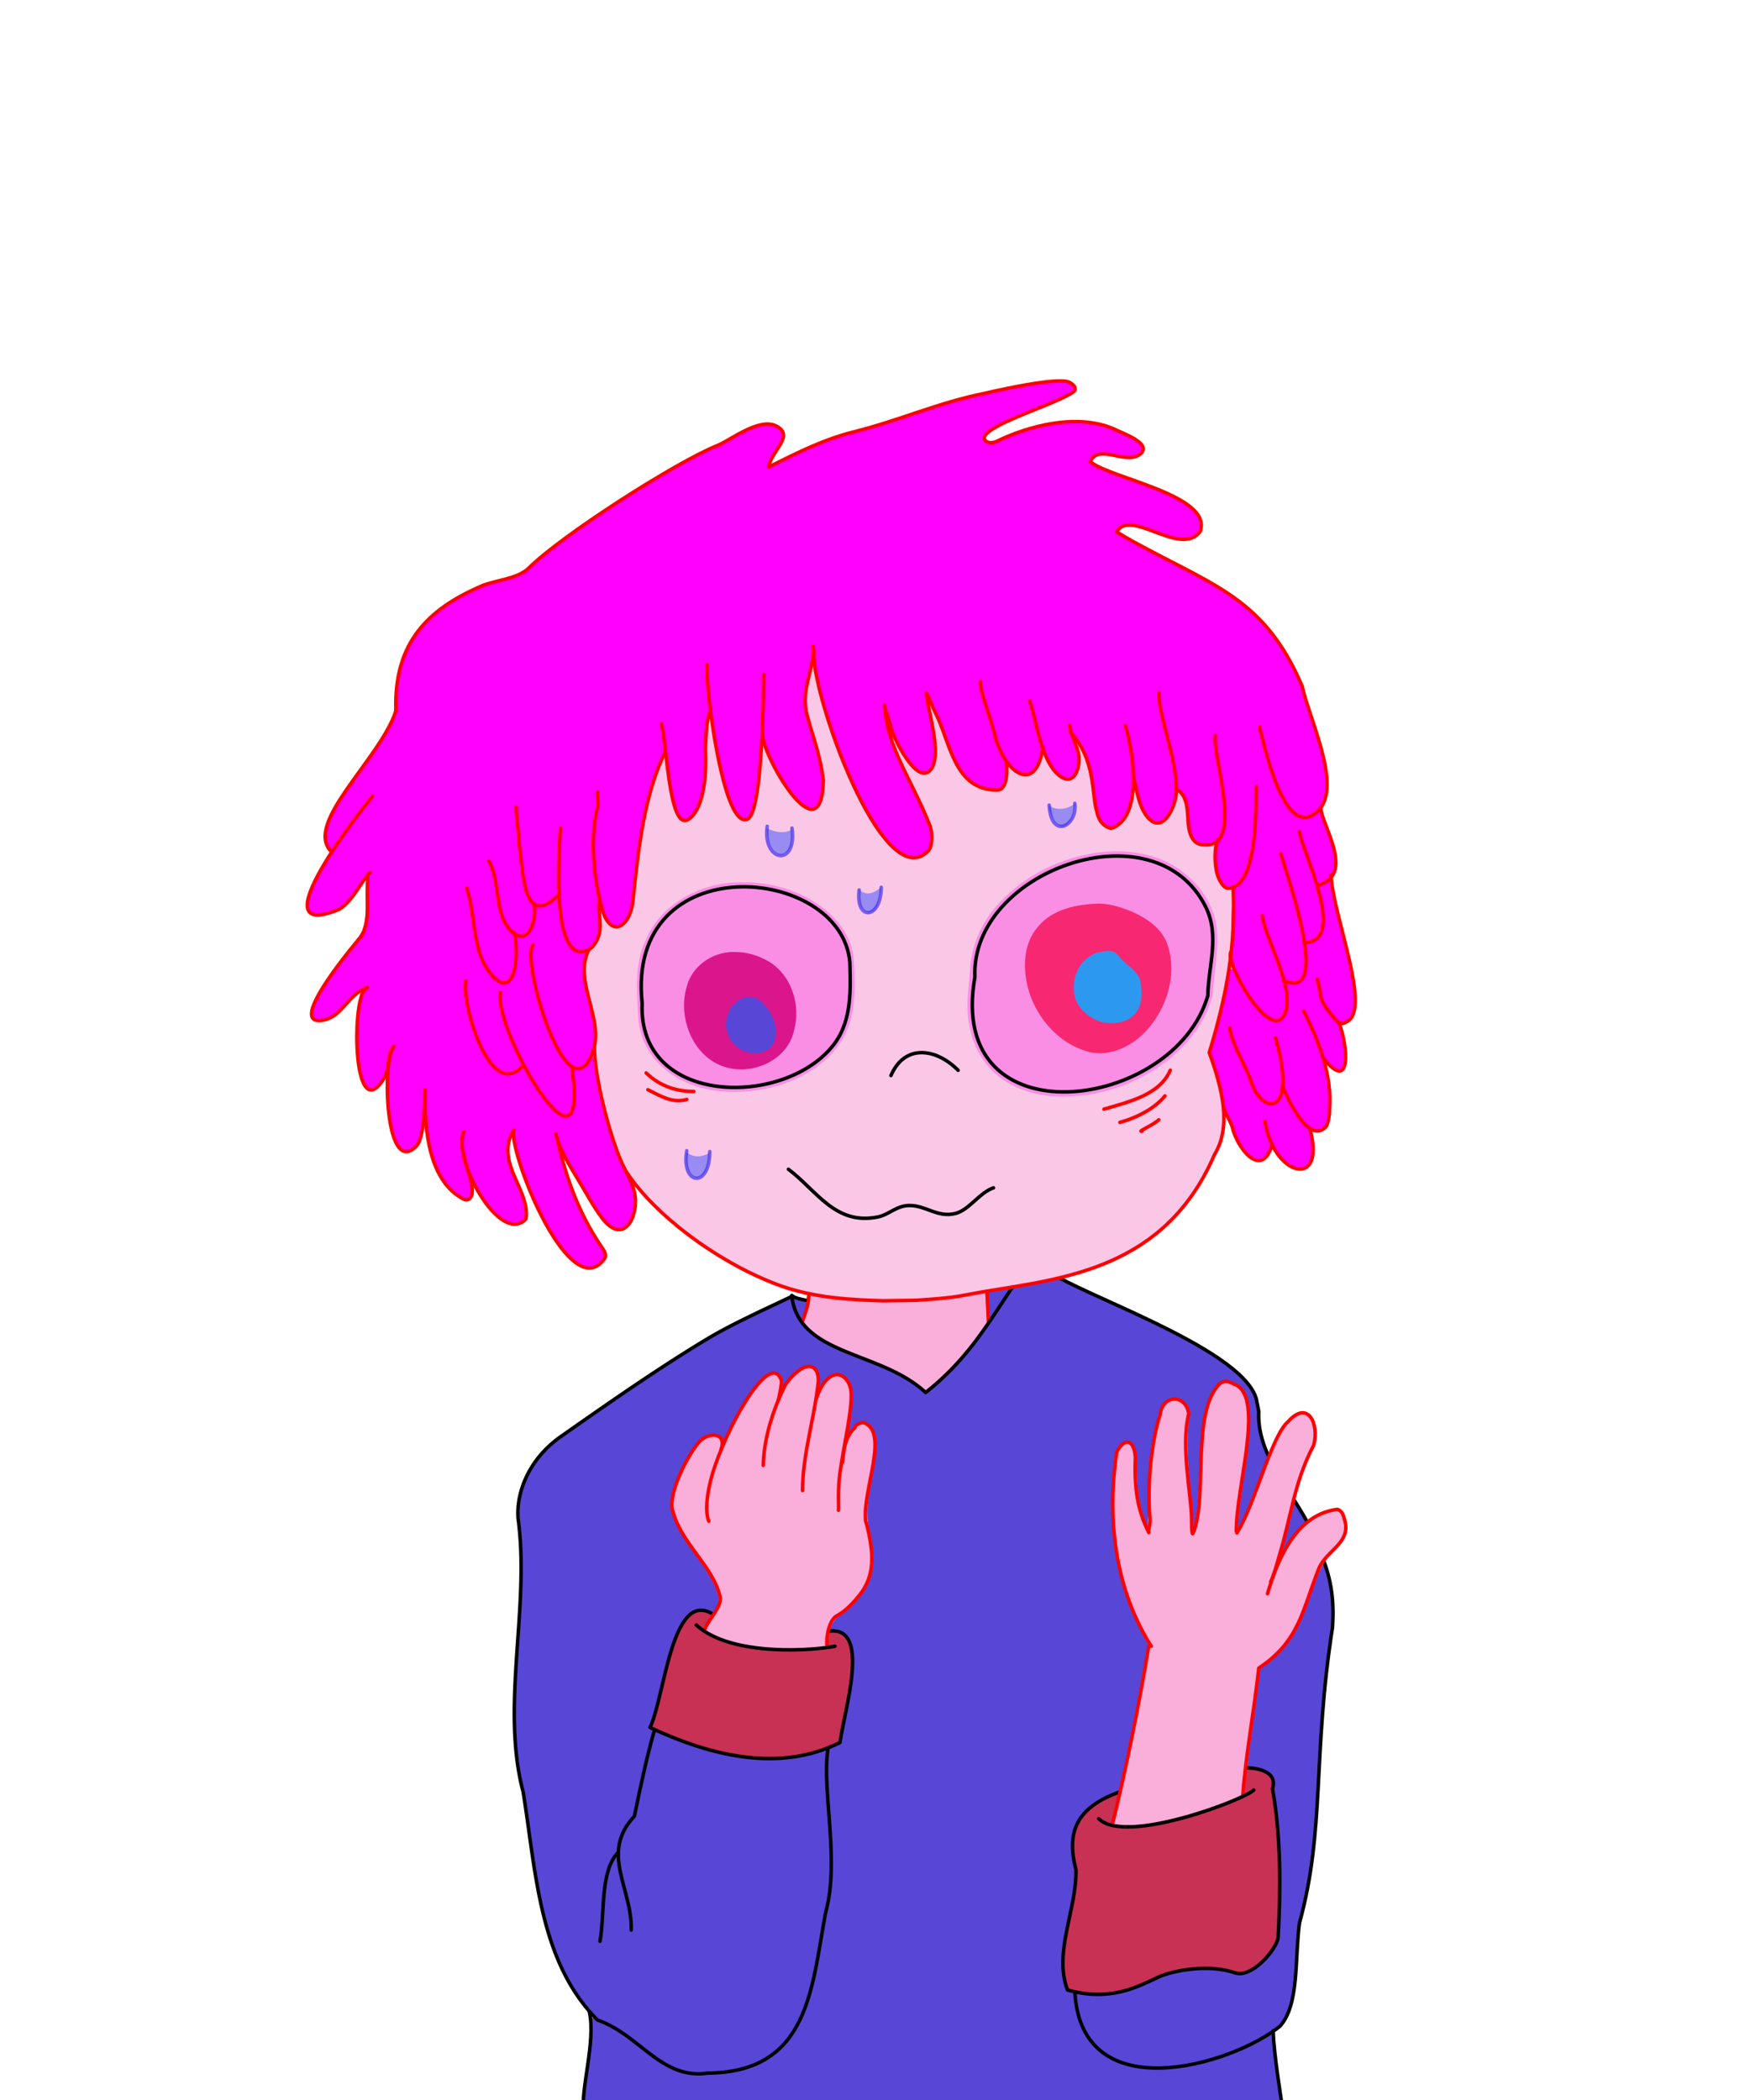 <svg xmlns="http://www.w3.org/2000/svg" xmlns:xlink="http://www.w3.org/1999/xlink" height="600" width="500"><defs><linearGradient id="a"><stop offset="0" stop-color="#5846d7"/></linearGradient><linearGradient xlink:href="#a" id="b" x1="146.842" y1="387.592" x2="381.122" y2="387.592" gradientUnits="userSpaceOnUse"/><linearGradient xlink:href="#a" id="c" gradientUnits="userSpaceOnUse" x1="146.842" y1="387.592" x2="381.122" y2="387.592"/><linearGradient xlink:href="#a" id="d" gradientUnits="userSpaceOnUse" x1="146.842" y1="387.592" x2="381.122" y2="387.592"/><linearGradient xlink:href="#a" id="e" gradientUnits="userSpaceOnUse" x1="146.842" y1="387.592" x2="381.122" y2="387.592"/></defs><path d="M281.182 368.626c-4.54.727-9.06 1.632-13.65 2.03-6.996.62-14.176.57-21.216.296-4.846-.22-9.698-.71-14.492-1.642-1.044-.12-1.294 1.03-1.26 1.84-.255 2.28-1.14 4.297-1.688 6.495.086 1.2 1.243 1.94 1.994 2.76 4.34 3.973 10.027 5.885 15.374 8.075 6.138 2.4 12.434 4.9 17.467 9.28.75.71 1.698.05 2.276-.532a85.536 85.536 0 0 0 14.617-15.848c.743-1.167 1.787-2.184 2.282-3.48-.175-2.833-.208-5.686-.49-8.506-.16-.508-.697-.81-1.213-.768z" fill="#faaeda" stroke="red" stroke-width=".125"/><g fill="url(#b)" transform="translate(0 100)"><path d="M302.744 265.18c-4.608.556-9.377 1.23-13.73 2.673-7.22 10.44-14.055 21.71-24.365 29.413-2.326-.874-4.182-3.226-6.607-4.207-8.88-5.18-19.69-6.87-27.447-13.927-2.538-2.184-2.875-5.807-4.737-8.32-3.97.718-7.514 3.367-11.26 4.914-17.44 8.34-33.066 19.87-48.98 30.722-7.114 4.913-14.68 10.657-16.968 19.47-1.852 8.467.51 17.144-.025 25.69-.865 18.794-3.398 37.97-.254 56.73 3.715 18.375 4.132 37.852 12.41 55.015 2.452 4.806 5.215 9.672 9.467 13.122-3.052-.436-1.29 4.28-1.908 6.265-.216 6.78-2.23 13.476-1.785 20.258 1.95 2.01 5.747.674 8.412 1.363 59.547 3.55 119.503 9.33 179.032 2.377 4.232-.72 8.756-.792 12.758-2.21-.556-7.717-2.18-15.565-2.668-23.292-.9-.936 2.114-1.912 2.61-3.33 4.358-7.07 3.45-15.897 4.464-23.79.627-8.192 3.503-16.11 4.115-24.358 2.26-21.14 2.23-42.44 5.46-63.457 1.85-12.693-3.294-25.227-9.63-35.948-5.042-8.298-11.152-16.674-11.32-26.753-.264-7.56-6.747-12.534-12.515-16.33-13.952-8.792-29.408-15.02-44.185-22.086a3.623 3.623 0 0 0-.346-.006z" fill="url(#c)"/><path d="M287.846 267.548c-1.934.335-3.948.487-5.812 1.052-1.01.706-.166 2.108-.314 3.14.206 1.727-.086 3.55.44 5.207 1.128 1 1.978-.57 2.472-1.427 1.412-2.198 2.908-4.347 4.246-6.59.21-.722-.277-1.39-1.032-1.382z" fill="url(#d)"/><path d="M227.005 270.416c-1.348.177-1 1.718-.645 2.592.55 1.465.925 3.183 2.106 4.273 1.245.605 1.732-.946 1.967-1.848.24-1.204 1.13-2.514.547-3.72-.967-.998-2.528-1.005-3.815-1.295l-.13-.002h-.03z" fill="url(#e)"/></g><path d="M231 390.072c-3.292.438-5.488 3.42-7.22 5.98-.653 1.556-.15-.22-.155-.864.244-2.02-1.976-3.96-3.887-2.86-3.582 2.014-5.633 5.83-7.79 9.177-1.98 3.297-3.788 7.03-5.325 10.352-.354-2.402-3.506-2.687-5.2-1.504-3.438 2.117-5.05 6.086-6.89 9.5-1.623 3.302-3.018 6.87-2.672 10.625.064 3.904 2.566 7.216 4.545 10.4 3.275 5.028 7.533 9.74 8.98 15.7-.176 3.386-2.644 6.107-3.89 9.144-.042 1.662 2.14 1.884 3.257 2.574 5.937 2.46 12.445 3.393 18.847 3.26 3.82-.062 7.68.133 11.478-.303 1.718-.907 1.225-3.202 1.836-4.76.457-2.186 1.592-4.255 3.614-5.357 4.775-3.57 8.962-8.88 8.884-15.114.214-3.94-1.022-7.72-1.48-11.584-.777-7.963 2.965-15.68 2.286-23.74-.286-2.088-1.84-4.753-4.25-4.488-1.792.468-2.926 2.48-3.764 3.75.652-4.546 1.734-9.21.98-13.806-.53-2.616-3.66-4.758-6.126-3.127-1.535.9-2.538 2.568-3.195 4.103.413-2.282.738-5.37-1.57-6.777a2.616 2.616 0 0 0-1.294-.28z" fill="#faaeda"/><path d="M201.052 460.16c-4.772.11-6.896 5.22-8.34 9.01-2.738 7.596-4.444 15.504-6.675 23.227.35 2.552 3.625 2.933 5.478 4.024 7.657 3.132 15.76 5.458 24.024 6.14 7.13.382 14.414-.132 21.09-2.87 1.81-.7 4.238-1.396 4.004-3.834 1.466-8.303 3.986-16.767 2.67-25.253-.528-2.49-2.98-5.39-5.746-4.64-1.185.824-.96 2.615-1.058 3.902.687.905-1.162.776-1.72 1.303-6.627.774-13.39.565-20.017-.165-4.21-.95-8.79-1.548-12.375-4.11-.575-.595-2.023-1.108-.725-1.685.61-1.38 2.433-3.568.786-4.81-.43-.214-.926-.246-1.398-.238z" fill="#c83153"/><g fill="none" stroke-linecap="round" stroke-linejoin="round"><path d="M226.21 370.127c1.04.91 3.7 1.32 4.484 1.452" stroke="#000"/><path d="M229.306 377.484c1.113-3.43 1.807-4.806 1.807-8.21M282.437 377.944l-.462-9.075" stroke="red"/><path d="M236.607 499.464c-1.954 11.724 3.443 32.044-.714 46.965-4.037 21.723-4.736 45.667-33.75 45.89-11.443 1.662-17.58-7.796-26.904-13.094a27.735 27.735 0 0 0-4.526-2.083c-16.743-16.743-17.556-42.47-21.25-65.18-6.482-24.56 2.007-52.64-1.43-78.027-.575-6.823 2.5-16.693 12.323-23.58 13.453-9.43 27.994-19.58 41.786-27.856 6.992-4.195 16.43-8.44 24.092-12.095 2.133 17.084 25.36 15.442 38.23 27.452 11.764-9.243 17.67-19.42 24.862-30.21" stroke="#000"/><path d="M180.357 551.43c.28-11.94-9.01-22.063.893-32.5 1.892-9.16 3.507-16.822 5.768-24.734M171.43 554.643c1.41-7.706-.047-20.134 5.177-25.357M236.774 466.07c12.265-1.75 4.495 22.34 3.226 31.787-17.512 8.756-37.19 3.693-54.286-4.286 4.153-8.36 6.15-39.77 17.958-32.39" stroke="#000"/><path d="M201.47 465.377c.837-2.594 4.974-6.388 4.244-9.306-2.23-8.918-11.194-15.133-13.57-24.64-1.163-4.65 3.822-14.807 7.34-19.134 2.794-3.436 8.4-3.082 6.504 1.885" stroke="red"/><path d="M202.5 434.643c-1.373-3.54-.105-10.395 1.79-15.843 4.97-14.274 15.936-32.573 18.924-24.514.313.842-.684 5.08-.922 6.085M233.214 399.643c3.467-10.313 9.52-7.43 9.95-1.86.375 4.855-2.01 14.87-3.143 22.804-.75 5.245-.312 9.58-.46 10.914" stroke="red"/><path d="M236.225 469.94c-.067-3.735 1.017-7.27 2.868-8.282 2.8-1.53 4.966-4.024 6.554-6.02 4.14-5.21 4.354-11.436 1.674-21.174-.9-8.886 6.938-25.504-.654-28.034-1.296.122-2.393.864-2.387 1.404-2.887 2.886-3.14 6.005-3.566 10.023" stroke="red"/><path d="M198.93 464.286c10.287 9.345 34.203 7.17 39.64 6.07M307.12 569.473c2.086 33.156 44.536 20.702 58.594 9.456 5.54-6.21 4.17-18.965 5.556-29.462 7.38-26.772 3.7-47.71 9.444-84.468.535-8.21-.365-14.423-3.75-22.143-4.213-13.943-18.06-24.848-17.32-39.643l-.715-3.57c-3.832-13.41-44.016-27.632-56.787-34.823" stroke="#000"/><path d="M363.75 580.223c.263 6.98 2.06 17.94 3.036 24.42-62.76 10.102-134.275 2.823-200-1.072-.99-6.566 3.493-20.207 1.607-28.75" stroke="#000"/><path d="M218.067 418.678c.187-7.508 2.592-15.65 6.455-23.267 5.08-6.76 9.22-6.25 9.308-1.015-1.057 10.862-4.525 20.823-4.525 31.48" stroke="red"/></g><path d="M350.135 394.428c-2.458.196-3.586 2.854-4.57 4.77-2.856 6.998-2.446 14.738-2.96 22.14-.294 5.126-.2 10.368-1.646 15.34-.272-6.665-1.256-13.298-1.568-19.88-.2-4.29-.188-8.637.53-12.913.022-3.1-3.85-5.796-6.55-3.76-2.485 1.75-2.432 5.137-3.317 7.763-2.493 9.28-1.688 18.974-2.148 28.437-2.22-4.83-3.04-9.96-3.093-15.173-.28-2.65.28-5.533-.86-8.017-.55-1.334-2.286-1.925-3.337-.807-2.657 1.93-2.26 5.56-2.645 8.436-.643 9.807-.49 19.78 2.04 29.337 1.69 7.083 4.63 13.804 8.272 20.088-1.122 1.625-.888 3.857-1.43 5.713-2.647 14.758-5.562 29.46-9.08 44.037-.69 1.195.413 2.457 1.69 2.31 9.88.5 19.472-2.6 28.71-5.73 2.424-.997 5.116-1.677 7.204-3.25 1.17-12.188 3.21-24.274 4.625-36.483 5.528-3.713 10-9.048 12.295-15.334 2.097-4.845 3.19-10.02 5.768-14.614 2.12-3.284 5.975-5.607 6.74-9.65.04-2.07-.23-4.645-1.994-5.993-1.9-.78-3.933.494-5.71 1.117-5.262 2.2-8.707 7.314-11.177 12.094 3.04-10.21 4.502-20.89 9.268-30.455 1.373-2.924 1.286-6.716-.598-9.398-1.292-1.925-4.003-1.346-5.432.09-4.705 3.852-6.24 10.044-8.514 15.41-2.218 5.628-4.113 11.42-7.012 16.75.417-10.12 3.194-20.06 3.422-30.25-.024-3.667.1-8.168-3.078-10.674-1.124-.775-2.452-1.443-3.847-1.45z" fill="#faaeda"/><path d="M355.85 504.815c-.9 1.026-.494 2.585-.794 3.85-.108 1.378-.396 2.947-.153 4.208-8.102 3.734-16.81 6.367-25.564 8.006-3.64.67-7.4.805-11.113.315a104.23 104.23 0 0 0 1.937-8.264c-.122-1.382-1.687-1.062-2.495-.532-4.28 1.902-8.57 4.67-10.508 9.124-1.504 3.272-1.182 7.025-.652 10.484 1.09 4.737-.21 9.517-1.036 14.17-1.058 5.082-2.273 10.225-2.094 15.467.01 2.448.316 5.018 1.424 7.206 1.5.685 3.29.793 4.93 1.135 3.268.354 6.613.208 9.85-.356 4.82-.973 9.13-3.46 13.67-5.15 5.21-1.657 10.792-1.913 16.192-1.25 2.41.445 5.026 1.68 7.41.426 3.708-1.9 6.74-5.163 8.42-8.972.667-2.496.402-5.14.6-7.697.127-8.115.202-16.252-.4-24.35-.3-3.856-.923-7.68-1.365-11.514.164-1.607.193-3.515-1.29-4.566-1.873-1.447-4.4-1.826-6.685-1.807l-.172.04-.114.025z" fill="#c83153"/><g fill="none" stroke-linecap="round" stroke-linejoin="round"><path d="M328.93 470.357c-10.38-16.437-12.715-36.272-9.864-55.505 2.074-4.012 4.848-3.89 5.326 1.346-.35 8.944.533 15.08 3.822 21.66M340.893 438.036c4.262-10.044-.647-34.587 7.59-42.68 1.93-1.474 3.24-.15 4.73.358 7.986 4.323 0 29.013 0 41.786M353.4 437.987c5.348-8.55 9.8-27.81 14.725-31.916 5.623-6.203 8.843.844 7.232 6.787-5.757 11.025-6.287 20.112-10 32.143-.613 2.342-1.926 6.512-2.32 6.875" stroke="red"/><path d="M319.91 511.964c-11.192 4.102-15.64 10.303-12.493 22.215.278 11.3-6.487 23.538-2.417 34.39 12.507 3.498 20.336-1.127 26.107-3.732 4.224-1.907 14.213-3.753 21.808-1.162 4.567 1.558 11.434-6.143 12.264-9.926.714-13.497.888-28.868-1.61-42.68 1.87-5.94-6.908-5.98-7.588-5.98" stroke="#000"/><path d="M355.09 513.125c.753-11.297 3.322-24.868 4.553-36.518 11.73-7.788 12.45-16.66 17.143-28.393 2.07-5.175 9.082-7.253 7.5-13.57-.71-3.055-1.417-3.016-2.125-3.407-11.148 1.303-16.727 12.814-20.017 24.12M317.857 521.16c4.018-16.393 7.627-34.423 10.357-50.803" stroke="red"/><path d="M313.93 519.643c7.778 7.66 42.35-5.796 44.284-8.214" stroke="#000"/><path d="M328.17 437.792c0-1.2.445-2.13.423-3.597-.964-10.418.58-23.143 2.836-29.91.707-6.015 7.406-6.002 8.213-.356-2.35 9.367.714 22.774.803 30 .045 1.447-.015 3.433.268 4.284" stroke="red"/></g><path d="M231.626 189.886c-2.02 1.01-1.84 3.697-2.41 5.587-.793 3.375-.76 6.908.35 10.21 1.57 6.1 3.975 12.066 4.19 18.39-.194 1.942-.157 4.42-1.775 5.75-2.73-.956-4.422-3.628-6.122-5.825-2.46-3.418-4.2-7.29-6.03-11.044-1.274-1.56-3.866-.297-3.712 1.63-.585 5.89-.74 11.77-2.662 17.443-.196.642-.913 1.16-1.328.303-2.728-3.617-3.608-8.127-4.763-12.448-1.184-4.61-1.68-9.375-2.808-13.988-.826-1.88-3.827-1.247-3.924.767-.894 7.61.605 15.64-2.313 22.926-.627 1.257-1.31 2.892-2.697 3.39-1.987-2.387-2.092-5.735-2.75-8.664-.588-2.735-.6-5.626-1.456-8.27-.867-1.74-3.525-.942-3.803.853-5.324 12.556-6.507 26.277-8.147 39.668-.407 2.437-.684 5.993-3.5 6.787-1.786-.553-1.948-3.523-4.183-3.21-2.46.78-1.46 3.72-1.896 5.67-.072 2.222-1.8 3.67-2.963 5.352-2.345 4.613-1.135 10.046.06 14.815 1.266 4.407 2.072 8.98 1.632 13.58-.092 7.112 1.874 14.053 3.605 20.89 1.957 6.815 4.465 12.57 9.29 17.986 9.644 11.36 21.58 20.337 35.08 26.55 4.59 2.047 9.913 4.183 14.85 5.01 4.827 1.31 10.52 1.347 15.485 1.77 9.743.414 18.942.1 28.597-1.353 8.853-1.63 17.693-2.734 26.453-4.856 1.872-.678 5.715-1.566 7.615-2.3 12.357-3.482 21.703-9.52 29.68-19.783 4.63-5.817 7.258-11.923 9.908-18.84 1.85-7.397.934-14.202-1.308-21.28-.494-1.437-1.248-2.867-.406-4.332 3.364-11.75 6.09-23.802 6.226-36.07-.056-3.076.41-6.22-.008-9.25-.338-1.396-1.898-1.192-2.96-1.425-2.612-2.852-1.925-7.028-2.04-10.566-.104-1.842-2.113-2.245-3.577-1.755-1.485.126-3.425-.28-3.587-2.087-1.202-3.958-.297-8.604-2.863-12.08-1.228-1.577-3.75-.63-3.992 1.24-.528 2.435-1.38 5.192-3.57 6.597-2.056.105-2.926-2.266-3.737-3.778-.85-1.656-.657-4.56-3.034-4.866-1.732-.124-2.426 1.688-2.346 3.12-.52 2.82-1.78 5.893-4.576 7.114-2.833-1.21-2.78-4.807-3.35-7.38-.69-4.896-1.152-10.076-3.713-14.4-1.328-1.577-3.835.055-3.442 1.952-.258 1.844.17 4.28-1.365 5.638-1.902.43-3.17-1.692-4.123-3.033-1.037-1.43-1.386-4.124-3.602-3.86-2.167.526-1.76 3.33-3.113 4.742-.94 1.838-3.28.812-4.396-.268-1.185-1.528-3.912-.99-3.938 1.087-.32 1.43.097 3.48-1.17 4.5-3.828.588-7.66-1.676-9.592-4.95-3.417-5.207-4.598-11.48-7.52-16.923-1.22-1.797-4.228-.34-3.653 1.724.744 4.066 1.488 8.158 1.227 12.313-.037 1.05-.298 2.748-1.483 3.052-1.69.018-2.504-1.964-3.602-2.953-1.384-1.26-1.773-3.984-3.928-4.133-1.87-.13-2.578 2.19-1.677 3.572 3.012 7.017 6.905 13.71 9.463 20.863.625 2.262.79 5.738-1.983 6.604-3.44.918-6.223-1.952-8.237-4.326-6.187-7.826-10.167-17.03-13.658-26.262-2.68-7.16-4.64-14.455-6.432-21.9-.467-.886-1.54-1.277-2.484-.986zm-1.966 179.6c-.026-.01-.065-.18 0 0z" fill="#fac7e6"/><g fill="#f0f"><path d="M302.144 108.722c-21.51 1.59-41.705 9.793-62.258 15.668-6.848 2.2-13.365 5.275-19.784 8.49.764-3.412 4.91-6.457 3.22-10.127-3.013-3.538-8.042-.764-11.412.688-20.168 9.76-39.612 21.29-57.127 35.306-3.405 3.293-7.35 6.107-12.128 6.9-12.713 3.293-25.124 12.086-28.53 25.35-1.87 5.602.01 12.027-3.537 17.114-5.284 9.535-13.28 17.498-17.395 27.673-.83 2.41-.8 6.263 1.45 7.533-2.86 5-6.82 10.045-7.01 16.01.645 3.44 5.077 2.21 7.36 1.455 4.806-1.547 6.988-6.547 10.035-10.127-1.166 5.074.316 10.49-1.55 15.35-4.587 7.644-11.824 13.927-14.358 22.68-.697 1.746.532 3.752 2.542 3.15 5.206-.782 7.915-6.718 12.163-8.71-2.805 6.945-2.227 14.79-1.364 22.077.53 2.184.888 6.66 4.028 6.224 1.905-.934 3.463-2.885 4.092-4.783.012 6.996-.585 14.72 3.136 20.962 1.107 2.34 4.1 1.885 5.334-.07 1.907-2.723 1.975-6.233 2.23-9.427.565 8.806 2.225 19.255 10.45 24.254 1.638 1.347 3.633-.313 3.23-2.213.18-.798-.638-3.84-.314-3.236 2.46 4.977 5.65 10.45 10.98 12.702 2.316.866 5.458-.66 4.847-3.463-.724-7.082-6.553-13.574-4.45-20.905.704-2.566.553 1.404.992 2.17 2.987 11.443 7.537 22.948 15.515 31.858 2.285 2.872 7.173 4.51 9.807 1.172 2.736-2.046-1.022-4.75-1.916-6.928-4.685-7.74-7.977-16.39-10.215-25.157 3.828 7.42 7.776 14.964 13.166 21.378 2.046 2.492 6.194 1.817 7.232-1.27 3.128-5.828-.756-11.885-2.974-17.238-3.697-9.16-5.968-18.83-7.463-28.577-1.97-.646-.446-2.005-.27-3.6 1.643-8.958-4.188-17.597-2.1-26.517-.92-1.168 1.586-1.253 1.937-2.432 2.652-3.468 1.534-8.187 1.573-12.224.757 2.698 1.956 7.708 5.788 6.742 3.854-1.864 3.594-7.082 4.37-10.692 1.482-13.098 3.207-26.405 8.51-38.513 1.11 6.082 1.018 12.737 4.083 18.25 1.832 2.35 4.585-.357 5.197-2.36 3.203-6.565 2.304-14.186 3.02-21.258.13-3.196.226-6.393.242-9.59 1.472 10.586 2.615 21.545 7.196 31.33.69 2 3.626 3.437 4.878 1.11 3.02-6.38 2.486-13.77 3.167-20.642 3.123 6.772 6.46 14.167 12.656 18.68 2.884 1.687 4.72-2.274 4.772-4.64 1.35-11-7.116-21.208-3.942-32.223a60.41 60.41 0 0 0 1.12-6.42c2.343 17.12 8.812 33.554 17.614 48.348 2.86 3.67 5.884 8.44 10.8 9.346 4.262.032 7.002-5.01 5.187-8.756-3.673-10.894-10.574-20.58-12.654-32.012 1.9 5.59 3.953 11.738 8.606 15.65 2.335 2.16 5.374-.596 5.12-3.258.576-5.78-.73-11.506-1.846-17.14 4.197 7.36 5.312 16.425 11.04 22.87 2.696 2.237 6.996 4.32 10.33 2.422 1.55-1.937 1.53-5.23 1.125-7.108 1.54 2.37 5.44 5.175 7.817 2.31 1.288-1.732 2.408-3.807 2.453-6.012 1.335 3.37 3.282 8.152 7.48 8.415 3.58-.81 3.145-5.594 2.536-8.367.018-.744-1.486-4.18-.74-2.97 4.944 6.488 4.092 15.108 6.733 22.446.72 2.312 3.663 3.964 5.594 1.92 3.635-3.112 4.428-8.19 4.403-12.723.988 4.208 1.575 9.786 5.792 12.054 3.687.888 5.535-3.744 6.235-6.57.288-.99.245-2.812.333-3.402 1.2 2.157 2.65 4.21 2.612 6.82.515 3.434.236 9.167 4.847 9.732 1.288.266 2.958-.46 3.767-.95-1.02 3.865-.71 8.487 1.42 11.936.707 1.348 2.917 1.135 3.597.97-1.01 6.677-.786 13.544-.755 20.294.94 6.093 4.89 11.363 9 15.782 1.444 2.014 4.973 3.078 6.284.37 1.44-3.288.615-7.08-.224-10.422 1.827 3.09 6.882.423 6.28-2.84.18-2.7-.14-6.19-.387-8.368 1.795 2.248 4.83-.98 5.186-2.98 1.077-4.262-.79-9.313-1.54-12.9 1.975.884 3.745-1.097 4.458-2.75 2.335-3.16.17-7.425-.616-10.787-.985-2.478-1.73-6.15-3.19-7.636 4.07-5.56 1.663-12.918.202-18.967-3.948-14.063-8.74-29.126-20.562-38.644-11.102-9.252-24.986-14.128-36.948-22.012 1.28-2.336 4.95-1.073 7.087-.514 4.114.915 8.335 3.53 12.73 2.893 2.87-.495 5-3.69 3.32-6.345-3.464-5.447-10.262-7.223-15.86-9.687-4.984-2.162-10.66-3.21-15.064-6.45 1.913-2.786 5.938-.967 8.653-1.1 2.143.436 6.312.408 6.27-2.598-2.448-3.74-7.353-4.832-11.233-6.542-7.01-1.982-14.597-.933-21.56.797-4.13.723-7.686 3.8-11.91 3.822-1.697-1.056.91-2.834 1.943-3.382 7.228-4.24 15.623-6.228 22.714-10.65 1.59-2.69-3.005-3.54-4.696-3.29zm-142.464 148c-.986.91.047-2.114 0 0zm-6.77 1.836c1.203.403-.77.84 0 0zm-5.953 8.243c1.633.575.162 1.654-.096-.02l-.07-.108.167.13zm2.785 37.978c.46.444-1.77.573-.65-.31.074-1.623.1-.346.65.31zm14.096.276c1.287.508-.854.42 0 0z"/><path d="M379.488 251.59c-2.018.347-3.67 1.967-2.684 4.083.384 3.983 2.362 9.113-.968 12.344-2.517.594-3.86 2.235-3.125 4.953-.112 2.466.57 7.03-2.953 7.29-3.39-.656-2.613 2.873-2.413 5.01.203 2.214-.49 6.885-3.695 5.783-5.023-3.182-8.058-8.597-10.718-13.724-2.032-1.626-2.667 1.884-2.716 3.296-1.238 6.88-3.394 13.57-4.75 20.395 2.646 7.272 3.153 15.183 6.72 22.15 1.5 3.332 3.412 7.99 7.484 8.583 2.052-.27 3.788-2.973 3.702-4.392 1.865 3.188 4.896 7.646 9.167 6.674 3.788-1.877 3.116-7.184 2.088-10.568-.975-1.594-.135-.65.95-.26 3.153 1.005 4.463-2.883 4.3-5.336.324-5.417-.078-10.94-1.84-16.103 1.26 1.697 2.997 5.336 5.596 4.07 1.633-3.212.614-7.236.082-10.654.023-1.103-2-3.056.045-2.373 4.27-1.89 3.957-7.425 3.26-11.28-1.495-9.942-4.497-19.653-6.37-29.47-.26-.36-.728-.533-1.162-.47zm-12.88 58.92c1.103 1.793-.82 2.11-.04.037l.013-.137.027.1z"/></g><path d="M179.103 335.036c7.952 11.957 25.085 25.038 42.25 31.716 11.316 4.404 23 4.61 30.82 4.895l9.446-.133c12.172-.742 12.417-1.286 19.855-2.525 22.564-3.76 51.464-6.51 65.512-39.08 4.87-8.01 2.397-18.42-1.48-29.166 5.082-16.776 7.626-30.802 6.8-47.285" fill="none" stroke="red" stroke-linecap="round" stroke-linejoin="round"/><g stroke="red" fill="none" stroke-linecap="round" stroke-linejoin="round"><path d="M94.665 243.34c-8.09-8.09 14.098-26.635 18.458-40.25-.696-19.504 9.256-29.15 24.51-35.688 3.814-1.634 10.35-2.016 13.385-5.05 9.264-9.265 42.014-30.292 54.043-35.103 3.533-1.414 11.803-7.99 16.668-5.557 5.5 2.75-1.346 7.035-2.143 11.774 8.564-4.326 16.01-7.99 24.344-10.074 13.374-3.344 23.983-8.333 37.677-11.072.157-.03 18.412-4.372 23.296-3.32 1.214.26 3.238 1.894 1.787 2.96-3.446 2.53-14.874 6.223-21.205 9.536-2.255 1.18-3.863 2.312-4.235 3.325-.472 1.29 1.778 2.148 3.214 1.43 8.93-4.466 23.932-8.66 34.822-3.214 1.35.675 9.59 3.624 6.785 6.428-3.895 3.897-12.385-3.122-14.552 2.5 5.94 4.79 34.88 9.487 31.428 19.822-5.55 7.722-20.054-6.928-23.928.268 26.066 15.09 41.57 17.174 53.036 44.017 2.158 10.105 13.14 31.69 2.59 36.966-8.467 4.233-13.57-20.97-14.823-25.357"/><path d="M106.43 227.5c-2.446 2.833-33.236 41.794-10 32.5 3.85-1.54 7.363-9.113 9.284-10.714M105.105 250.188c-.61 6.495.926 12.617-1.89 17.312-.06.097-22.67 26.32-10.715 23.93 5.436-1.09 6.957-7.44 12.5-9.287"/><path d="M104.39 282.605c-3.823 2.642-3.716 37.686 4.54 26.68 3.06-4.082 1.003-6.506 3.57-10.356"/><path d="M112.27 299.452c-3 3.772-2.324 37.03 6.66 28.048 2.63-2.632 2.305-14.454 2.542-16.11"/><path d="M121.47 311.6c-.332 11.7 1.27 26.142 11.113 31.064 1.122.56 2.04-.35 2.272-1.516.528-2.64-1.774-7.87-2.272-10.86"/><path d="M132.583 323.218c-3.63 7.41 10.165 32.893 17.677 25.065 1.363-8.294-9.082-16.074-3.535-25.317"/><path d="M146.725 323.47c-.627 7.74 16.296 49.715 26.01 36.114.42-.63.464-1.504-.788-3.22-7.063-10.304-10.57-21.107-13.1-32.388"/><path d="M159.194 325.112c.498 2.823 3.614 8.085 5.713 11.49 2.412 3.913 4.367 7.76 7.07 11.365 5.396 7.193 9.598 1.49 9.598-4.798 0-4.423-2.94-8.36-4.546-12.376-3.334-8.334-7.198-23.432-7.198-31.63M133.088 280.287c-1.222 7.086 7.242 34.997 16.415 23.99M133.34 253.77c2.53 7.263 1.497 17.316 6.314 23.74 7.484 9.977 8.896-5.102 7.197-11.05M142.937 283.57c-1.946 10.868 25.735 58.42 20.455 21.465"/><path d="M152.28 269.933c-3.508 4.55 9.66 49.21 16.92 31.062 3.854-9.634-5.586-20.394-1.01-29.547M139.654 245.942c3.476 6.102 1.305 15.26 6.566 20.203 5.313 4.993 7.57-5.39 6.155-8.113"/><path d="M147.482 230.537c-.137 1.75.83 7.927.726 9.754 1.41 8.463.902 25.868 11.617 15.153"/><path d="M160.11 236.598c-.223 4.858-3.175 40.035 8.034 34.745 1.427-.673 2.734-2.887 3.105-4.74.666-3.336-.577-6.39.002-9.864"/><path d="M170.716 226.244c-.256 1.366.336 2.946 0 4.293-2.232 8.927-1.104 20.43 1.262 29.042 2.357 8.576 7.903 5.59 8.84-2.022 1.55-15.244 3.33-30.877 9.285-42.783"/><path d="M188.9 206.798c1.587 3.88 2.065 31.093 7.827 27.274 4.003-2.652 5.148-11.322 4.866-18.806-.24-6.382.9-11.952 1.524-12.628"/><path d="M202.03 189.878c-.496 4.513 2.615 31.31 7.388 40.95 1.318 2.66 2.832 3.93 4.23 3.158 4.365-2.41 4.474-37.738 4.545-41.33"/><path d="M217.94 209.576c-.94 4.916 16.728 36.195 17.3 13.385-.928-7.648-3.35-13.4-4.925-19.697-1.493-5.973 2.796-14.03 2.02-18.688"/><path d="M232.53 185.985c-1.017 11.367 19.536 70.278 32.635 57.18 1.436-1.437 1.177-5.645.505-7.325-5.55-13.874-12.09-21.974-13.006-34.345.54 2.342 1.475 4.6 2.03 6.818.653 2.612 7.068 15.778 10.976 11.87 3.97-3.97-.906-18.215-1.01-22.224 1.194 2.297 1.86 4.226 2.778 6.06 4.14 8.28 5.2 21.718 17.425 21.718 3.21 0 2.898-6.278 2.645-8.047"/><path d="M280.065 194.676c.02 3.495 2.768 9.536 4.08 15.04 2.6 10.888 11.843 17.868 13.85 3.648"/><path d="M294.207 200.232c1.94 5.817 3.282 17.488 8.586 21.466 4.444 3.333 6.13-3.258 5.304-6.566-.69-2.764-2.055-5.004-2.526-7.83"/><path d="M305.91 209.367c7.388 7.823 5.958 18.375 7.468 22.42.134.994.835 4.025 4.04 4.905 9.28-2.842 6.428-22.293 4.063-29.39"/><path d="M323.813 221.624c.867 3.67 1.46 8.414 3.73 11.438 4.674 6.233 8.585-3.164 8.585-7.07 0-9.765-5.05-21.07-5.05-28.033M336.886 225.99c3.916 3.25 1.284 10.215 4.04 13.89 1.017 1.355 2.222 1.516 3.79 1.516 10.673 0 1.58-25.644 2.524-31.315"/><path d="M347.97 239.967c-1.1 2.13-.92 6.913-.296 9.405.346 1.385 1.656 4.386 3.12 4.386 8.438 0 8.063-22.39 8.063-29.03M351.65 272.027c-1.57 3.388 11.285 25.862 15.288 17.856 3.508-7.017-5.277-21.025-6.314-28.284M366.565 280.037c14.267 6.777 1.222-29.606-.637-36.116M372.596 269.326c12.693-.215-.572-26.167-1.365-31.718M376.25 252.985c11.41-2.72 1.278-17.37 1.116-22.137M351.28 293.67c1.223 6.03 4.762 10.983 6.22 15.468 3.108 9.55 13.43 10.07 6.913-12.69"/><path d="M366.402 310.186c1.425 3.87 7.786 17.305 12.584 11.548.38-.625.935-3.04.862-4.773.812-9.846-3.056-19.49-7.354-28.087M378.108 302.362c8.51 10.54 6.726-4.73 4.487-9.953"/><path d="M376.282 279.782c1.52 4.05-.2 5.29 4.336 10.338 1.344 2.135 2.687 2.833 4.03 1.873 7.587-3.33-4.085-31.038-4.326-42.01M363.507 326.917c-2.944 10.302-10.123 1.203-11.513-5.188-.788-2.208-1.995-3.432-2.262-5.034"/><path d="M374.35 322.864c3.725 14.248-6.07 13.864-10.773 4.454-.988-1.977-1.764-4.34-2.203-7.027"/></g><path d="M318.565 243.236c-12.75.29-25.388 6.026-33.838 15.606-4.526 5.15-7.35 11.777-7.577 18.66-.398 5.1-1.303 10.37-.178 15.516 1.052 6.48 4.77 12.544 10.436 15.967 5.492 3.47 12.17 4.67 18.588 4.21 9.413-.305 18.632-3.77 26.272-9.21 6.563-4.774 12.03-11.51 14.133-19.445.485-6.805 2.017-13.777 1.078-20.698-.723-3.75-2.555-7.293-4.91-10.275-3.504-4.1-8.012-7.407-13.25-8.87-3.475-1.067-7.124-1.513-10.753-1.46zm-4.28 16.922c4.823.212 9.37 2.362 13.367 4.94 4.885 3.555 5.876 10.377 4.637 15.864-1.575 7.202-6.132 14.343-13.212 17.116-3.87 1.414-8.288 1-11.792-1.185-6.187-3.25-10.446-9.52-12.027-16.234-.67-4.31-.867-9.098 1.605-13.005 2.708-4.57 8.035-6.67 13.102-7.19 1.43-.21 2.873-.342 4.318-.307z" fill="#fa8de4"/><path d="M313.822 258.17c-6.223.21-13.122 1.562-17.28 6.633-3.727 4.304-4.29 10.394-3.217 15.785 1.757 9.145 8.625 17.487 17.745 19.953 6.397 1.577 12.928-1.917 17.013-6.696 5.395-6.29 8.177-15.39 5.634-23.473-1.57-5.25-6.533-8.42-11.37-10.317-2.716-1.044-5.59-1.893-8.525-1.884zm2.55 15.54c.99-.155 1.82.274 2.21 1.188 1.573 2.03 4.064 3.208 5.45 5.357.302 2.136.448 4.34-.07 6.413-.865 2.514-3.473 3.923-6.052 3.717-4.972.41-10.125-4.06-9.29-9.234.52-3.396 2.758-7.078 6.486-7.392.42-.05.843-.06 1.266-.048z" fill="#f82771"/><path d="M315.427 271.836c-5.208.3-9.012 5.607-8.585 10.614-.31 4.367 3.417 7.968 7.26 9.35 3.812 1.145 8.924.537 10.987-3.308 1.436-2.513 1.163-5.622.705-8.366-.94-2.998-4.097-4.374-5.957-6.717-1.097-1.56-2.567-2.06-4.41-1.574z" fill="#2d98f0"/><path d="M211.566 252.072c-11.02.07-22.61 5.865-27.012 16.392-3.36 6.835-2.555 14.716-2.208 22.073.258 6.042 3.372 11.66 8.118 15.345 8.64 6.86 20.758 7.268 31.04 4.494 9.288-2.497 18.393-8.7 21.32-18.272 1.75-6.053 1.427-12.504 1.024-18.723-1.132-8.908-8.9-15.427-16.827-18.573-4.893-1.938-10.196-2.837-15.454-2.735zm-1.605 21.79c6.563-.142 13.214 4.013 14.94 10.54 1.853 6.133.46 14.146-5.646 17.347-5.228 2.835-12.583 2.823-16.832-1.795-5.798-5.787-7.373-16.428-1.53-22.712 2.354-2.387 5.774-3.432 9.07-3.382z" fill="#fa8de4"/><path d="M209.735 272.015c-6.04-.117-11.958 3.908-13.505 9.853-2.72 8.948 1.843 20.508 11.325 23.1 7.744 2.227 17.46-2.174 19.27-10.43 2.193-7.682-.982-17.002-8.472-20.503a18.382 18.382 0 0 0-8.618-2.02zm5.17 14.48c2.75 1.368 4.422 4.563 4.93 7.52.44 2.073-.424 4.88-2.955 4.866-3.68 1.023-7.518-1.946-7.51-5.764-.522-3.543 1.95-6.517 5.536-6.622z" fill="#db158c"/><path d="M214.072 284.823c-5.127.28-8.005 6.462-6.002 10.905 1.633 4.807 8.48 6.976 12.275 3.416 3.01-4.145.537-10.028-2.95-13.074-.926-.77-2.1-1.285-3.323-1.247z" fill="#5846d7"/><g fill="none"><path d="M254.558 307.308c3.808-8.924 12.657-8.052 19.193-1.515" stroke="#000" stroke-linecap="round" stroke-linejoin="round"/><path d="M213.142 305.035c14.193-1.69 16.043-14.848 12.204-23.34-2.306-5.097-7.44-9.03-15.36-9.237-22.16.346-16.072 34.867 3.156 32.577z"/><path d="M215.162 285.085c-11.05.414-8.985 17.404 2.273 15.152 7.623-1.524 2.583-13.765-2.273-15.152zM324.26 261.6c-6.27-3.34-10.685-3.37-17.426-2.02-20.944 4.187-15.433 32.666 2.02 39.647 20.083 8.033 36.702-29.642 15.405-37.628z"/><path d="M318.703 272.71c-3.48-1.154-7.628.003-9.596 3.284-9.783 16.304 20.318 23.81 16.415 4.293-.576-2.878-5.048-4.034-6.82-7.576z"/><path d="M315.42 316.905c7.048-2.074 15.922-4.07 18.94-11.112M319.966 320.693c5.14-1.438 10.133-4.143 12.88-7.576M326.28 323.218c-1.565.217 3.353-1.838 4.798-3.283" stroke="red" stroke-linecap="round" stroke-linejoin="round"/><path d="M225.264 334.077c8.13 6.113 13.357 16.067 25.506 13.637 3.26-.65 5.343-3.283 9.092-3.283 4.808 0 7.99 3.56 13.132 2.274 3.88-.97 6.898-6.003 10.86-7.323M238.396 298.217c-13.766 18.354-56.273 18.05-54.927-11.617-4.798-44.885 57.015-39.7 59.345-11.617.127 6.876.82 16.25-4.42 23.234zM278.55 279.15c-1.353-30.21 51.335-49.23 65.912-20.076 4.128 8.255.758 16.943.63 25.38-9.488 33.15-75.03 41.978-66.542-5.304z" stroke="#000" stroke-linecap="round" stroke-linejoin="round"/><path d="M184.605 306.55c4.29 4.147 9.315 5.304 13.637 5.304M185.11 311.35c3.68 1.818 6.995 3.953 11.112 2.777" stroke="red" stroke-linecap="round" stroke-linejoin="round"/></g><g><g fill="#988bf1" fill-rule="evenodd"><path d="M299.56 230.173c.68 3.298 1.92 5.525 4.03 6.09 2.725-.962 3.147-3.766 3.548-6.587-2.37 1.528-4.854 2.055-7.58.497zM245.452 254.325c.146 2.912-.103 5.574 2.824 6.4 3.002-.725 2.89-4.52 3.55-7.254-3.638 2.918-4.93 1.618-6.374.855zM219.112 236.602c.057 4.346 1.385 6.876 3.94 7.65 3.045-.628 3.32-3.718 3.193-7.165-2.378 1.128-4.755.764-7.133-.485zM196.077 329.146c-.3 3.592.292 6.4 2.958 7.383 3.043-.56 3.3-3.905 3.683-7.122-2.325 1.304-4.554 1.408-6.64-.262z"/></g><g stroke="#3526ee" stroke-opacity=".663" fill="none" stroke-linecap="round" stroke-linejoin="round"><path d="M196.222 328.774c-1.74 9.916 6.566 10.98 6.566.253M245.467 254.275c-1.103 9.17 6.314 8.357 6.314-.757M219.203 236.093c-1.435 10.318 8.68 11.763 7.07.505M299.763 230.032c.544 10.19 8.23 5.85 7.323-.505"/></g></g></svg>